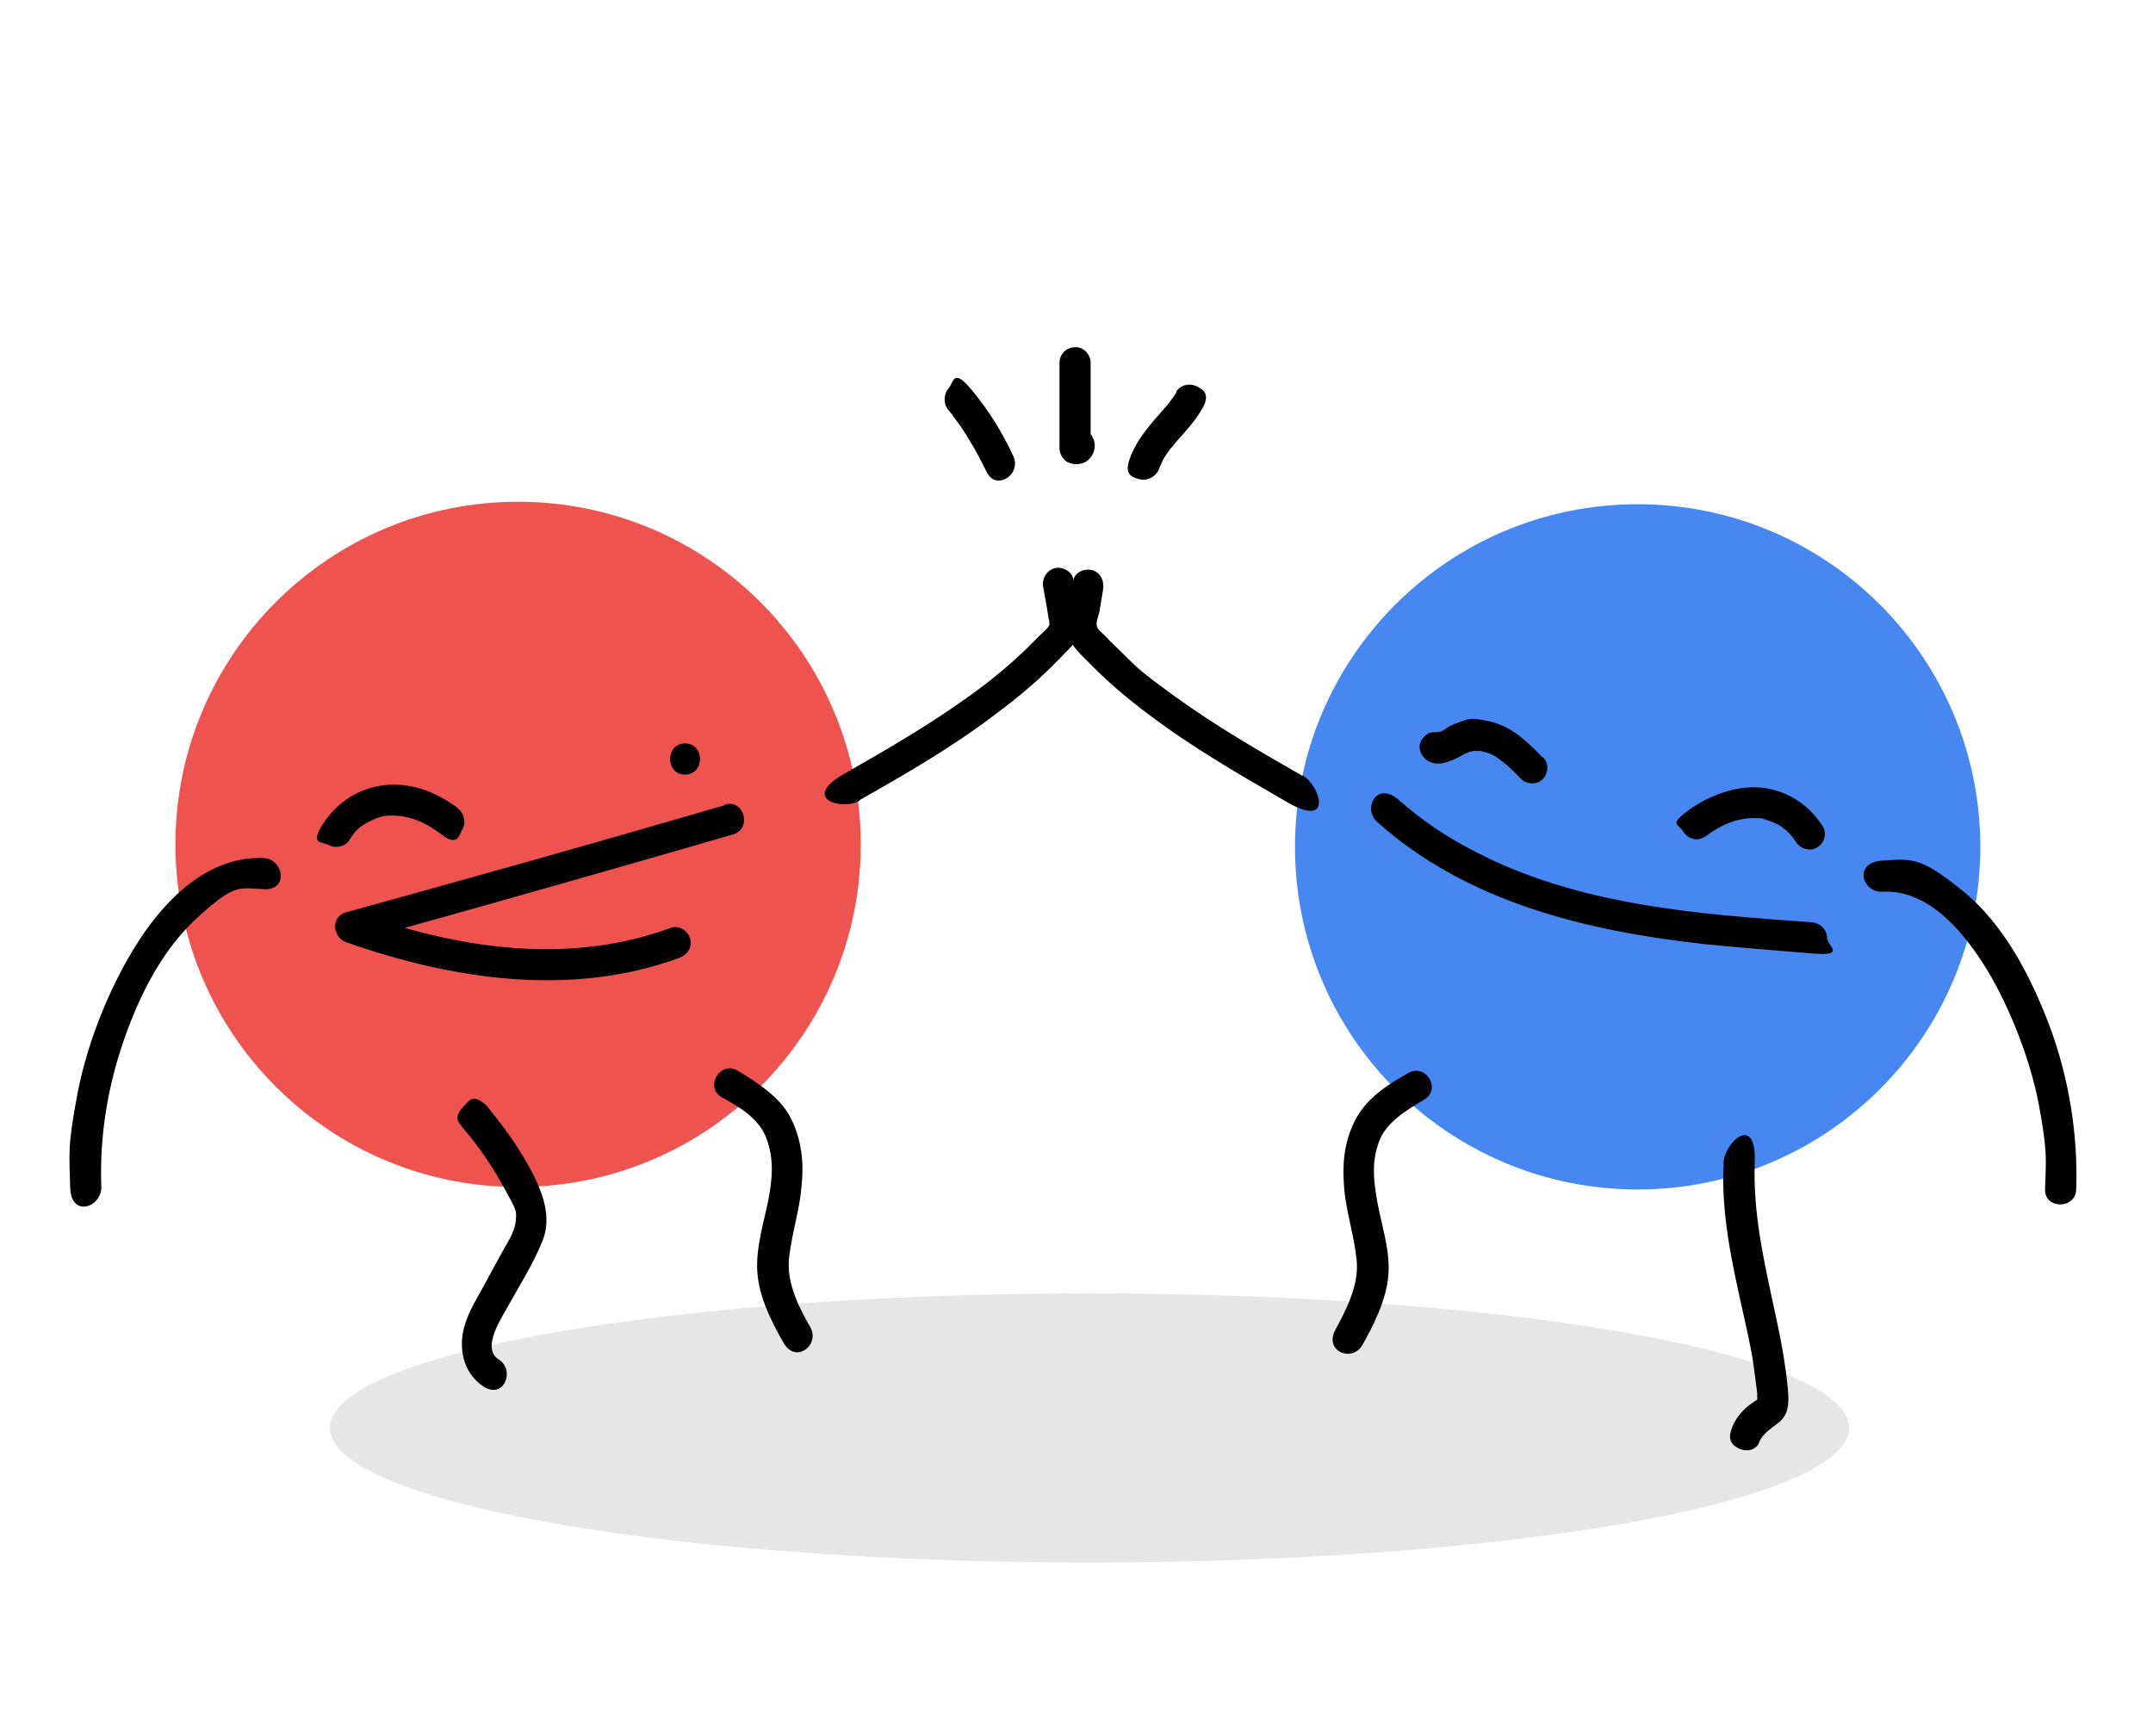 <svg width="248" height="200" viewBox="0 0 248 200" fill="none" xmlns="http://www.w3.org/2000/svg">
<path d="M109.195 47.181C109.338 47.324 109.41 47.468 109.554 47.611C109.697 47.755 109.697 47.755 109.697 47.826C109.841 47.97 109.697 47.826 109.697 47.826C109.912 48.113 110.128 48.401 110.343 48.688C110.774 49.262 111.204 49.907 111.563 50.553C112.352 51.773 112.998 53.065 113.644 54.357C114.29 55.649 115.366 55.505 116.084 55.003C116.802 54.5 117.16 53.496 116.73 52.563C115.438 49.764 113.788 47.109 111.778 44.741C109.769 42.372 109.841 44.095 109.266 44.741C108.692 45.386 108.621 46.535 109.266 47.252L109.195 47.181Z" fill="black"/>
<path d="M125.843 50.266C125.843 50.194 125.7 50.123 125.628 50.051V41.798C125.628 40.865 124.839 39.932 123.834 40.004C122.829 40.004 122.04 40.793 122.04 41.798C122.04 45.099 122.04 48.328 122.04 51.63C122.04 52.275 122.399 52.849 122.901 53.208C123.762 53.639 124.839 53.567 125.485 52.849C126.131 52.204 126.346 51.055 125.772 50.266H125.843Z" fill="black"/>
<path d="M135.531 45.171C135.316 45.53 135.101 45.817 134.886 46.104C134.67 46.391 134.742 46.248 134.742 46.319C134.598 46.535 134.957 46.032 134.742 46.319C134.527 46.606 134.527 46.606 134.383 46.75C133.881 47.324 133.378 47.898 132.876 48.472C131.728 49.836 130.651 51.271 130.077 52.993C129.503 54.716 130.436 55.003 131.297 55.218C132.159 55.433 133.163 54.931 133.522 53.998C133.881 53.065 133.594 53.783 133.666 53.639C133.809 53.281 133.666 53.639 133.666 53.639C133.666 53.639 133.881 53.209 133.881 53.137C134.024 52.85 134.24 52.491 134.455 52.204C134.67 51.917 134.67 51.917 134.742 51.773C134.814 51.63 135.101 51.415 134.742 51.773C134.742 51.773 134.814 51.63 134.886 51.63C135.101 51.343 135.388 51.056 135.603 50.769C136.68 49.549 137.756 48.401 138.545 46.965C139.335 45.53 138.761 44.956 137.9 44.525C137.038 44.095 135.962 44.31 135.46 45.171H135.531Z" fill="black"/>
<path d="M188.637 137.027C210.435 137.027 228.107 119.356 228.107 97.558C228.107 75.759 210.435 58.088 188.637 58.088C166.838 58.088 149.167 75.759 149.167 97.558C149.167 119.356 166.838 137.027 188.637 137.027Z" fill="#4687F1"/>
<path d="M59.678 136.742C81.477 136.742 99.148 119.071 99.148 97.272C99.148 75.474 81.477 57.802 59.678 57.802C37.88 57.802 20.208 75.474 20.208 97.272C20.208 119.071 37.88 136.742 59.678 136.742Z" fill="#EF5350"/>
<path d="M52.645 93.038C50.277 91.244 47.263 90.096 44.249 90.454C41.235 90.813 38.795 92.464 37.216 94.904C35.638 97.344 37.073 96.913 37.862 97.344C38.651 97.774 39.8 97.559 40.302 96.698C40.804 95.837 41.379 95.262 42.168 94.832C42.957 94.401 43.89 93.971 44.68 93.971C46.976 93.827 48.985 94.688 50.851 96.124C52.717 97.559 52.861 96.267 53.291 95.478C53.722 94.688 53.435 93.612 52.645 93.038Z" fill="black"/>
<path d="M83.504 92.751C69.008 96.985 54.44 101.076 39.872 105.094C38.078 105.597 38.293 107.965 39.872 108.539C52.072 112.845 65.85 114.926 78.265 110.333C79.198 109.974 79.772 109.113 79.485 108.108C79.27 107.247 78.194 106.53 77.261 106.889C67.357 110.548 56.665 109.759 46.618 106.889C59.248 103.372 71.807 99.784 84.437 96.124C86.662 95.478 85.729 92.034 83.504 92.679V92.751Z" fill="black"/>
<path d="M78.912 89.234C81.209 89.234 81.209 85.646 78.912 85.646C76.616 85.646 76.616 89.234 78.912 89.234Z" fill="black"/>
<path d="M53.364 129.996C55.23 132.149 56.809 134.517 58.172 137.029C59.535 139.541 59.535 139.469 59.392 140.761C59.248 142.052 58.316 143.344 57.741 144.42L55.517 148.511C54.799 149.803 54.01 151.094 53.579 152.53C52.718 155.113 53.292 158.127 55.66 159.706C58.029 161.285 59.392 157.84 57.454 156.62C55.517 155.4 57.526 152.243 58.244 150.951C59.679 148.367 61.33 145.784 62.478 142.985C63.626 140.186 62.478 137.244 61.042 134.589C59.607 131.934 57.885 129.637 56.019 127.341C54.501 126 54.153 126.695 53.507 127.341C52.861 127.987 52.353 128.782 52.999 129.5L53.364 129.996Z" fill="black"/>
<path d="M83.146 126.408C85.227 127.556 87.451 128.848 88.313 131.216C89.174 133.584 88.959 135.809 88.528 138.105C88.097 140.402 87.021 143.703 87.236 146.573C87.451 149.444 88.815 152.171 90.25 154.683C91.686 157.194 94.484 154.898 93.336 152.889C92.188 150.879 90.537 147.865 90.896 144.851C91.255 141.837 92.116 139.397 92.331 136.598C92.618 133.943 92.331 131.288 91.111 128.848C89.891 126.408 87.308 124.757 84.94 123.322C82.93 122.174 81.136 125.26 83.146 126.408Z" fill="black"/>
<path d="M99.004 92.177C104.458 89.091 109.912 85.933 114.863 82.13C117.375 80.264 119.743 78.255 121.896 76.03C124.049 73.806 124.336 73.734 124.408 72.083C124.48 70.433 124.193 70.289 124.049 69.428L123.618 66.701C123.475 65.768 122.255 65.194 121.394 65.481C120.533 65.768 119.959 66.701 120.174 67.706L120.604 70.074C120.676 70.504 120.748 71.007 120.82 71.437C120.82 71.15 120.891 71.94 120.891 71.94C120.748 72.37 120.174 72.801 119.815 73.16C119.313 73.662 118.81 74.164 118.308 74.667C116.299 76.604 114.146 78.398 111.849 80.049C107.185 83.422 102.233 86.292 97.21 89.163C92.186 92.033 96.994 93.397 99.004 92.249V92.177Z" fill="black"/>
<path d="M30.399 98.851C24.156 98.564 19.276 103.372 16.118 108.18C12.961 112.988 10.162 119.59 8.942 125.905C7.722 132.221 8.009 133.082 8.081 136.742C8.153 140.402 11.741 139.038 11.669 136.742C11.454 130.929 12.387 125.188 14.324 119.662C16.262 114.136 18.917 109.113 23.008 105.453C27.098 101.793 27.529 102.295 30.399 102.439C33.27 102.582 32.696 98.994 30.399 98.851Z" fill="black"/>
<path d="M196.386 96.41C198.252 94.975 200.262 94.114 202.558 94.257C204.854 94.401 202.773 94.257 203.06 94.329C203.347 94.401 203.563 94.473 203.778 94.544C203.993 94.616 203.993 94.616 204.137 94.688C203.993 94.688 204.137 94.688 204.209 94.688C204.424 94.832 204.639 94.903 204.926 95.047C205.716 95.549 206.361 96.195 206.864 96.984C207.366 97.774 208.443 98.133 209.304 97.63C210.165 97.128 210.452 95.98 209.95 95.19C208.371 92.679 205.787 91.028 202.917 90.741C200.046 90.454 196.889 91.602 194.521 93.325C192.152 95.047 193.372 94.903 193.875 95.764C194.377 96.626 195.525 96.984 196.315 96.41H196.386Z" fill="black"/>
<path d="M162.225 123.609C159.785 124.972 157.345 126.551 156.053 129.135C154.761 131.718 154.618 134.23 154.833 136.885C155.048 139.54 155.981 142.339 156.268 145.138C156.555 147.937 155.192 150.664 153.828 153.175C152.465 155.687 155.766 156.979 156.914 154.969C158.062 152.96 159.713 149.802 159.928 146.86C160.143 143.99 159.139 141.191 158.636 138.392C158.134 135.593 158.062 133.656 158.852 131.503C159.641 129.35 161.938 127.915 164.019 126.695C166.1 125.475 164.234 122.461 162.225 123.609Z" fill="black"/>
<path d="M150.026 89.377C145.003 86.507 140.051 83.636 135.386 80.264C130.722 76.891 130.937 76.819 128.928 74.881C126.918 72.944 127.923 73.877 127.421 73.374C126.918 72.872 126.488 72.585 126.344 72.154C126.201 71.724 126.559 70.863 126.631 70.504L127.062 67.92C127.205 66.987 126.846 65.983 125.842 65.696C124.837 65.409 123.761 65.983 123.617 66.916L123.187 69.643C123.043 70.504 122.756 71.437 122.828 72.298C122.899 73.948 124.263 75.168 125.339 76.245C127.492 78.469 129.861 80.479 132.372 82.345C137.396 86.148 142.778 89.234 148.232 92.391C153.686 95.549 152.035 90.454 150.026 89.306V89.377Z" fill="black"/>
<path d="M216.767 102.725C222.006 102.438 225.881 107.031 228.465 111.05C231.048 115.068 233.775 121.527 234.852 127.268C235.928 133.009 235.641 133.799 235.569 137.028C235.497 139.324 239.086 139.324 239.157 137.028C239.373 130.641 238.296 124.11 236.072 118.154C233.919 112.485 230.833 106.457 226.025 102.582C221.217 98.706 220.284 98.922 216.839 99.137C213.394 99.352 214.543 102.869 216.839 102.725H216.767Z" fill="black"/>
<path d="M198.538 134.087C198.251 139.756 199.471 145.353 200.691 150.807C201.911 156.261 201.839 156.19 202.198 158.845C202.557 161.5 202.342 160.28 202.413 160.998V161.285C202.413 161.5 202.485 161.428 202.701 161.069L202.126 161.428C200.978 162.146 200.045 163.151 199.543 164.371C199.041 165.591 199.256 166.308 200.189 166.811C201.122 167.313 202.27 167.098 202.629 166.165C202.988 165.232 203.777 164.729 204.71 164.012C206.145 163.007 206.073 161.5 205.93 159.921C205.643 156.907 205.069 153.965 204.423 151.023C203.203 145.353 201.911 139.756 202.126 133.943C202.342 128.13 198.61 131.647 198.538 133.943V134.087Z" fill="black"/>
<path d="M177.727 87.296C176.005 85.502 174.139 83.708 171.699 83.134C169.259 82.56 169.115 82.847 167.895 83.277C166.675 83.708 166.747 83.851 166.245 84.138C165.742 84.425 166.03 84.282 165.958 84.282C165.886 84.282 165.599 84.425 165.814 84.282C165.742 84.282 165.599 84.282 165.527 84.354C165.886 84.354 165.384 84.354 165.312 84.354C164.379 84.21 163.446 85.287 163.518 86.148C163.59 87.009 164.307 87.798 165.312 87.942C166.317 88.085 167.537 87.511 168.541 86.937C169.546 86.363 168.757 86.794 168.828 86.794C168.9 86.794 169.187 86.65 168.972 86.722C169.187 86.65 169.402 86.578 169.689 86.507C169.474 86.507 169.689 86.507 169.689 86.507C169.689 86.507 169.905 86.507 170.048 86.507C170.192 86.507 170.264 86.507 170.407 86.507C170.694 86.507 170.407 86.507 170.551 86.507C171.053 86.65 171.412 86.722 171.699 86.865C172.201 87.081 172.632 87.368 173.062 87.727C172.919 87.583 173.062 87.727 173.134 87.798C173.206 87.87 173.349 87.942 173.421 88.014C173.636 88.157 173.78 88.373 173.995 88.516C174.426 88.947 174.785 89.305 175.215 89.736C175.861 90.382 177.081 90.454 177.727 89.736C178.373 89.018 178.445 87.942 177.727 87.224V87.296Z" fill="black"/>
<path d="M158.637 94.688C168.971 103.945 182.75 107.246 196.241 108.753C200.403 109.184 204.494 109.471 208.656 109.83C212.818 110.189 210.45 108.969 210.45 108.036C210.45 107.103 209.661 106.313 208.656 106.242C195.452 105.309 181.673 104.304 169.689 97.989C166.603 96.41 163.732 94.472 161.149 92.176C158.565 89.88 156.915 93.181 158.637 94.688Z" fill="black"/>
<g filter="url(#filter0_f_321_28261)">
<ellipse cx="125.5" cy="164.5" rx="87.5" ry="15.5" fill="black" fill-opacity="0.1"/>
</g>
<defs>
<filter id="filter0_f_321_28261" x="33" y="144" width="185" height="41" filterUnits="userSpaceOnUse" color-interpolation-filters="sRGB">
<feFlood flood-opacity="0" result="BackgroundImageFix"/>
<feBlend mode="normal" in="SourceGraphic" in2="BackgroundImageFix" result="shape"/>
<feGaussianBlur stdDeviation="2.5" result="effect1_foregroundBlur_321_28261"/>
</filter>
</defs>
</svg>
